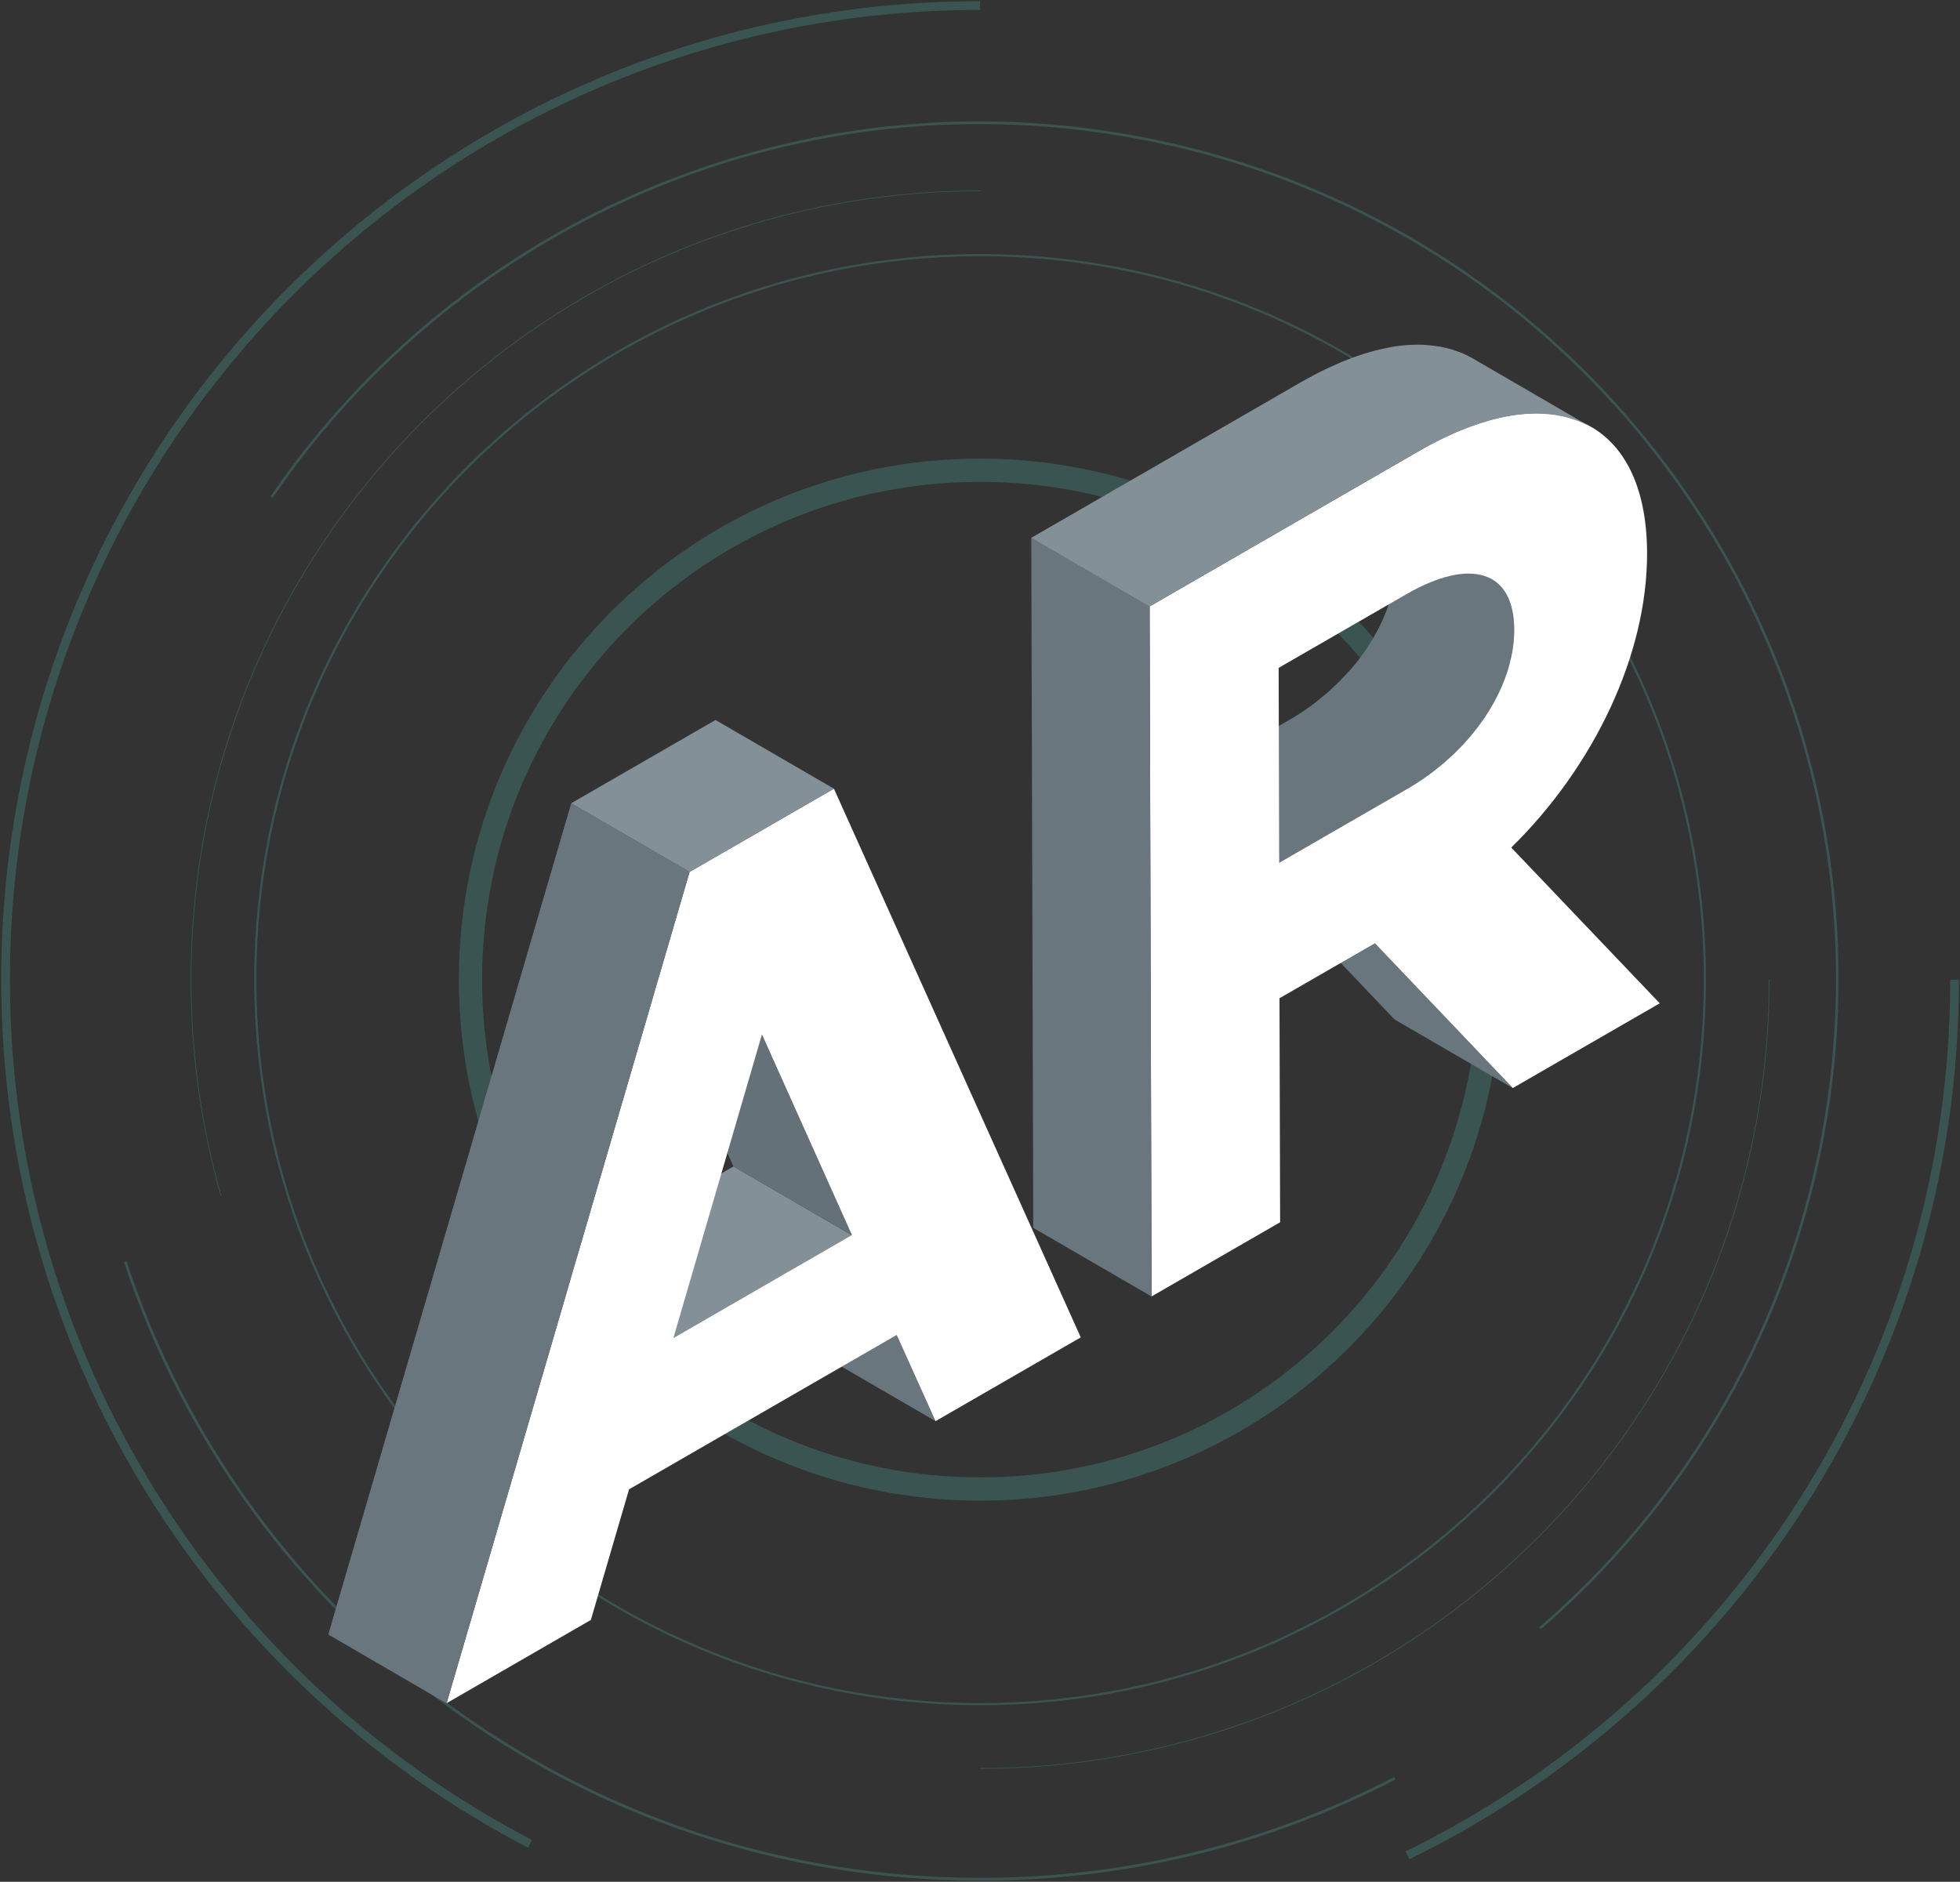 <svg width="705" height="677" viewBox="0 0 705 677" fill="none" xmlns="http://www.w3.org/2000/svg">
<rect x="0" y="0" width="705" height="677" fill="#333333" stroke="none"/>
<g opacity="0.17">
<path d="M352.526 535.7C453.759 535.7 535.825 453.65 535.825 352.437C535.825 251.224 453.759 169.174 352.526 169.174C251.292 169.174 169.227 251.224 169.227 352.437C169.227 453.65 251.292 535.7 352.526 535.7Z" stroke="#5DFFE8" stroke-width="8.348" stroke-miterlimit="10"/>
<path d="M352.526 613.092C496.51 613.092 613.232 496.393 613.232 352.437C613.232 208.481 496.51 91.782 352.526 91.782C208.542 91.782 91.819 208.481 91.819 352.437C91.819 496.393 208.542 613.092 352.526 613.092Z" stroke="#5DFFE8" stroke-width="0.776" stroke-miterlimit="10"/>
<path d="M79.503 430.23C72.467 405.506 68.711 379.41 68.711 352.437C68.711 195.709 195.785 68.66 352.545 68.66" stroke="#5DFFE8" stroke-width="0.261" stroke-miterlimit="10"/>
<path d="M636.359 352.437C636.359 509.165 509.285 636.214 352.526 636.214" stroke="#5DFFE8" stroke-width="0.261" stroke-miterlimit="10"/>
<path d="M190.638 663.359C78.53 604.895 2 487.606 2 352.437C2.019 158.9 158.95 2 352.526 2" stroke="#5DFFE8" stroke-width="3.13" stroke-miterlimit="10"/>
<path d="M703.051 352.437C703.051 490.866 622.784 610.538 506.235 667.495" stroke="#5DFFE8" stroke-width="3.13" stroke-miterlimit="10"/>
<path d="M97.691 178.858C165.375 79.621 288.083 25.103 413.269 50.265C580.191 83.815 688.294 246.281 654.758 413.169C640.706 483.032 604.061 542.582 553.956 585.776" stroke="#5DFFE8" stroke-width="0.918" stroke-miterlimit="10"/>
<path d="M501.659 639.779C457.026 662.978 406.311 676.092 352.526 676.092C209.208 676.092 87.663 582.974 45.07 453.962" stroke="#5DFFE8" stroke-width="0.964" stroke-miterlimit="10"/>
</g>
<path d="M544.158 391.477L501.603 366.764L451.988 314.681L494.542 339.394L544.158 391.477Z" fill="#69767E"/>
<path d="M544.271 232.418C544.309 232.001 544.347 231.583 544.385 231.165C544.423 230.824 544.461 230.482 544.499 230.102C544.575 228.888 544.651 227.711 544.651 226.496C544.613 217.423 541.766 211.349 536.679 208.426L494.125 183.713C499.173 186.636 502.058 192.71 502.096 201.783C502.096 202.96 502.021 204.175 501.945 205.389C501.907 205.731 501.869 206.073 501.831 206.452C501.755 207.212 501.641 208.009 501.527 208.768C501.413 209.451 501.299 210.097 501.185 210.78C501.033 211.577 500.882 212.336 500.692 213.134C500.616 213.513 500.502 213.893 500.426 214.272C500.122 215.449 499.781 216.588 499.363 217.765C499.325 217.917 499.249 218.069 499.211 218.258C498.832 219.359 498.414 220.46 497.959 221.523C497.883 221.713 497.807 221.903 497.731 222.093C497.237 223.231 496.706 224.37 496.137 225.509C496.023 225.737 495.909 225.965 495.795 226.192C495.187 227.331 494.58 228.47 493.935 229.609C493.859 229.761 493.745 229.875 493.669 230.027C493.062 231.014 492.454 232.001 491.809 232.988C491.619 233.291 491.391 233.595 491.202 233.899C490.594 234.81 489.949 235.683 489.265 236.556C489.076 236.822 488.886 237.087 488.696 237.353C488.165 238.074 487.557 238.758 486.988 239.441C486.57 239.934 486.191 240.428 485.773 240.884C485.621 241.073 485.431 241.263 485.242 241.453C484.141 242.668 483.002 243.882 481.863 245.059C481.407 245.515 480.952 245.97 480.458 246.426C479.699 247.147 478.94 247.868 478.143 248.59C477.611 249.045 477.118 249.501 476.548 249.956C475.713 250.64 474.878 251.323 474.043 252.006C473.512 252.424 472.98 252.841 472.449 253.259C471.5 253.98 470.513 254.664 469.526 255.347C469.032 255.689 468.577 256.03 468.083 256.334C466.603 257.321 465.084 258.27 463.528 259.143L417.594 285.64L460.149 310.353L506.082 283.856C507.639 282.945 509.157 281.996 510.638 281.047C511.131 280.743 511.587 280.402 512.042 280.06C513.029 279.377 514.016 278.693 514.965 277.972C515.497 277.554 516.028 277.137 516.56 276.719C517.433 276.036 518.268 275.353 519.103 274.669C519.635 274.214 520.166 273.758 520.697 273.303C521.495 272.581 522.254 271.898 523.013 271.139C523.317 270.873 523.621 270.607 523.886 270.342C524.076 270.152 524.228 269.962 524.418 269.81C525.595 268.633 526.733 267.419 527.796 266.204C527.948 266.052 528.1 265.9 528.214 265.748C528.252 265.71 528.29 265.672 528.328 265.634C528.745 265.141 529.125 264.647 529.542 264.154C530.074 263.509 530.605 262.901 531.099 262.256C531.137 262.18 531.175 262.142 531.251 262.066C531.441 261.8 531.63 261.535 531.82 261.269C532.314 260.624 532.807 259.978 533.263 259.295C533.415 259.067 533.566 258.839 533.718 258.612C533.946 258.308 534.136 258.004 534.326 257.701C534.553 257.359 534.819 257.017 535.047 256.638C535.464 255.992 535.844 255.347 536.224 254.739C536.3 254.588 536.413 254.474 536.489 254.322C536.527 254.284 536.565 254.208 536.603 254.17C537.059 253.373 537.514 252.576 537.932 251.778C538.084 251.475 538.236 251.209 538.387 250.905C538.501 250.678 538.615 250.45 538.729 250.222C538.843 249.956 538.995 249.729 539.109 249.463C539.488 248.704 539.83 247.906 540.172 247.147C540.21 247.033 540.248 246.919 540.324 246.806C540.399 246.616 540.475 246.426 540.551 246.274C540.741 245.781 540.969 245.287 541.159 244.794C541.386 244.186 541.576 243.617 541.804 243.009C541.842 242.858 541.918 242.706 541.956 242.516C541.994 242.44 541.994 242.364 542.032 242.288C542.335 241.377 542.601 240.504 542.867 239.593C542.905 239.403 542.943 239.213 543.019 239.023C543.133 238.644 543.209 238.264 543.285 237.885C543.398 237.391 543.55 236.936 543.626 236.442C543.702 236.138 543.74 235.835 543.778 235.493C543.892 234.81 544.006 234.164 544.12 233.481C544.12 233.139 544.196 232.798 544.271 232.418Z" fill="#69767E"/>
<path d="M543.588 304.925L597 360.956L544.158 391.439L494.542 339.356L460.225 359.134L460.453 439.726L414.216 466.413L413.495 218.182L510.714 162.075C557.596 135.047 592.293 149.776 592.445 198.898C592.558 235.797 573.122 275.96 543.588 304.925ZM506.044 283.894C529.011 270.645 544.689 247.83 544.651 226.496C544.575 205.162 528.821 200.53 505.855 213.779L459.921 240.276L460.111 310.391L506.044 283.894Z" fill="white"/>
<path d="M414.216 466.451L371.661 441.738L370.94 193.508L413.533 218.221L414.216 466.451Z" fill="#69767E"/>
<path d="M516.332 159.076C517.319 158.583 518.306 158.052 519.293 157.596C519.787 157.368 520.242 157.14 520.698 156.913C521.685 156.457 522.71 156.002 523.697 155.584C524.076 155.432 524.456 155.242 524.835 155.09C525.291 154.901 525.746 154.711 526.24 154.559C527.531 154.028 528.821 153.534 530.112 153.079C530.681 152.889 531.213 152.699 531.782 152.509C532.997 152.13 534.174 151.75 535.313 151.408C535.844 151.256 536.376 151.105 536.907 150.953C537.552 150.801 538.16 150.649 538.805 150.497C539.526 150.345 540.248 150.156 540.969 150.004C541.576 149.89 542.184 149.776 542.791 149.662C543.512 149.548 544.234 149.396 544.955 149.32C545.372 149.244 545.79 149.206 546.246 149.169C547.043 149.093 547.84 148.979 548.637 148.941C549.055 148.903 549.434 148.865 549.852 148.865C550.915 148.789 551.978 148.751 553.041 148.789C553.079 148.789 553.117 148.789 553.155 148.789C554.18 148.789 555.167 148.865 556.154 148.941C557.596 149.055 558.963 149.206 560.329 149.434C560.557 149.472 560.823 149.548 561.051 149.586C562.113 149.776 563.138 150.042 564.163 150.307C564.581 150.421 564.999 150.535 565.378 150.687C566.175 150.953 566.973 151.218 567.77 151.522C568.149 151.674 568.567 151.826 568.947 152.016C569.782 152.395 570.579 152.775 571.376 153.192C571.718 153.382 572.097 153.534 572.401 153.724L529.846 129.011C529.732 128.935 529.581 128.859 529.467 128.783C529.239 128.669 529.011 128.593 528.821 128.442C528.024 128.024 527.227 127.606 526.392 127.265C526.24 127.189 526.088 127.113 525.936 127.037C525.709 126.923 525.443 126.885 525.215 126.771C524.418 126.468 523.659 126.202 522.823 125.936C522.596 125.86 522.368 125.746 522.102 125.67C521.95 125.632 521.761 125.594 521.609 125.556C520.584 125.291 519.559 125.025 518.496 124.835C518.306 124.797 518.116 124.721 517.926 124.683C517.888 124.683 517.851 124.683 517.775 124.683C516.408 124.456 515.003 124.304 513.599 124.19C513.485 124.19 513.371 124.152 513.219 124.152C512.308 124.038 511.435 124 510.562 124C510.524 124 510.486 124 510.448 124C509.613 124 508.74 124 507.867 124.038C507.677 124.038 507.449 124.076 507.259 124.076C506.842 124.114 506.462 124.152 506.045 124.152C505.247 124.228 504.488 124.304 503.653 124.38C503.235 124.418 502.818 124.494 502.362 124.531C502.097 124.569 501.831 124.607 501.565 124.645C501.11 124.721 500.654 124.835 500.198 124.911C499.591 125.025 498.984 125.139 498.376 125.253C497.655 125.405 496.934 125.556 496.213 125.746C495.605 125.898 494.96 126.05 494.314 126.202C494.125 126.24 493.935 126.278 493.745 126.354C493.403 126.43 493.062 126.581 492.72 126.657C491.543 126.999 490.367 127.341 489.19 127.758C488.62 127.948 488.089 128.138 487.519 128.328C486.229 128.783 484.938 129.277 483.647 129.808C483.306 129.96 483.002 130.036 482.66 130.188C482.509 130.226 482.395 130.302 482.243 130.378C481.863 130.529 481.484 130.719 481.104 130.871C480.117 131.289 479.13 131.744 478.105 132.2C477.649 132.427 477.156 132.655 476.7 132.883C475.713 133.339 474.726 133.87 473.739 134.364C473.284 134.591 472.866 134.819 472.411 135.047C471.006 135.806 469.564 136.565 468.121 137.4L370.902 193.508L413.457 218.221L510.676 162.113C512.118 161.278 513.523 160.519 514.965 159.76C515.459 159.532 515.877 159.304 516.332 159.076Z" fill="#839098"/>
<path d="M336.509 511.284L293.955 486.571L279.985 455.556L322.539 480.269L336.509 511.284Z" fill="#69767E"/>
<path d="M242.213 481.37L199.658 456.657L263.813 419.644L306.368 444.357L242.213 481.37Z" fill="#839098"/>
<path d="M306.368 444.357L263.813 419.644L231.47 347.442L274.025 372.155L306.368 444.357Z" fill="#647179"/>
<path d="M299.952 283.742L388.744 481.142L336.509 511.284L322.539 480.269L226.269 535.807L212.527 582.803L160.634 612.755L248.021 313.694L299.952 283.742ZM242.213 481.37L306.406 444.319L274.063 372.155L242.213 481.37Z" fill="white"/>
<path d="M160.634 612.793L118.08 588.042L205.467 288.981L248.059 313.694L160.634 612.793Z" fill="#69767E"/>
<path d="M248.059 313.694L205.467 288.981L257.36 259.029L299.953 283.742L248.059 313.694Z" fill="#839098"/>
</svg>
